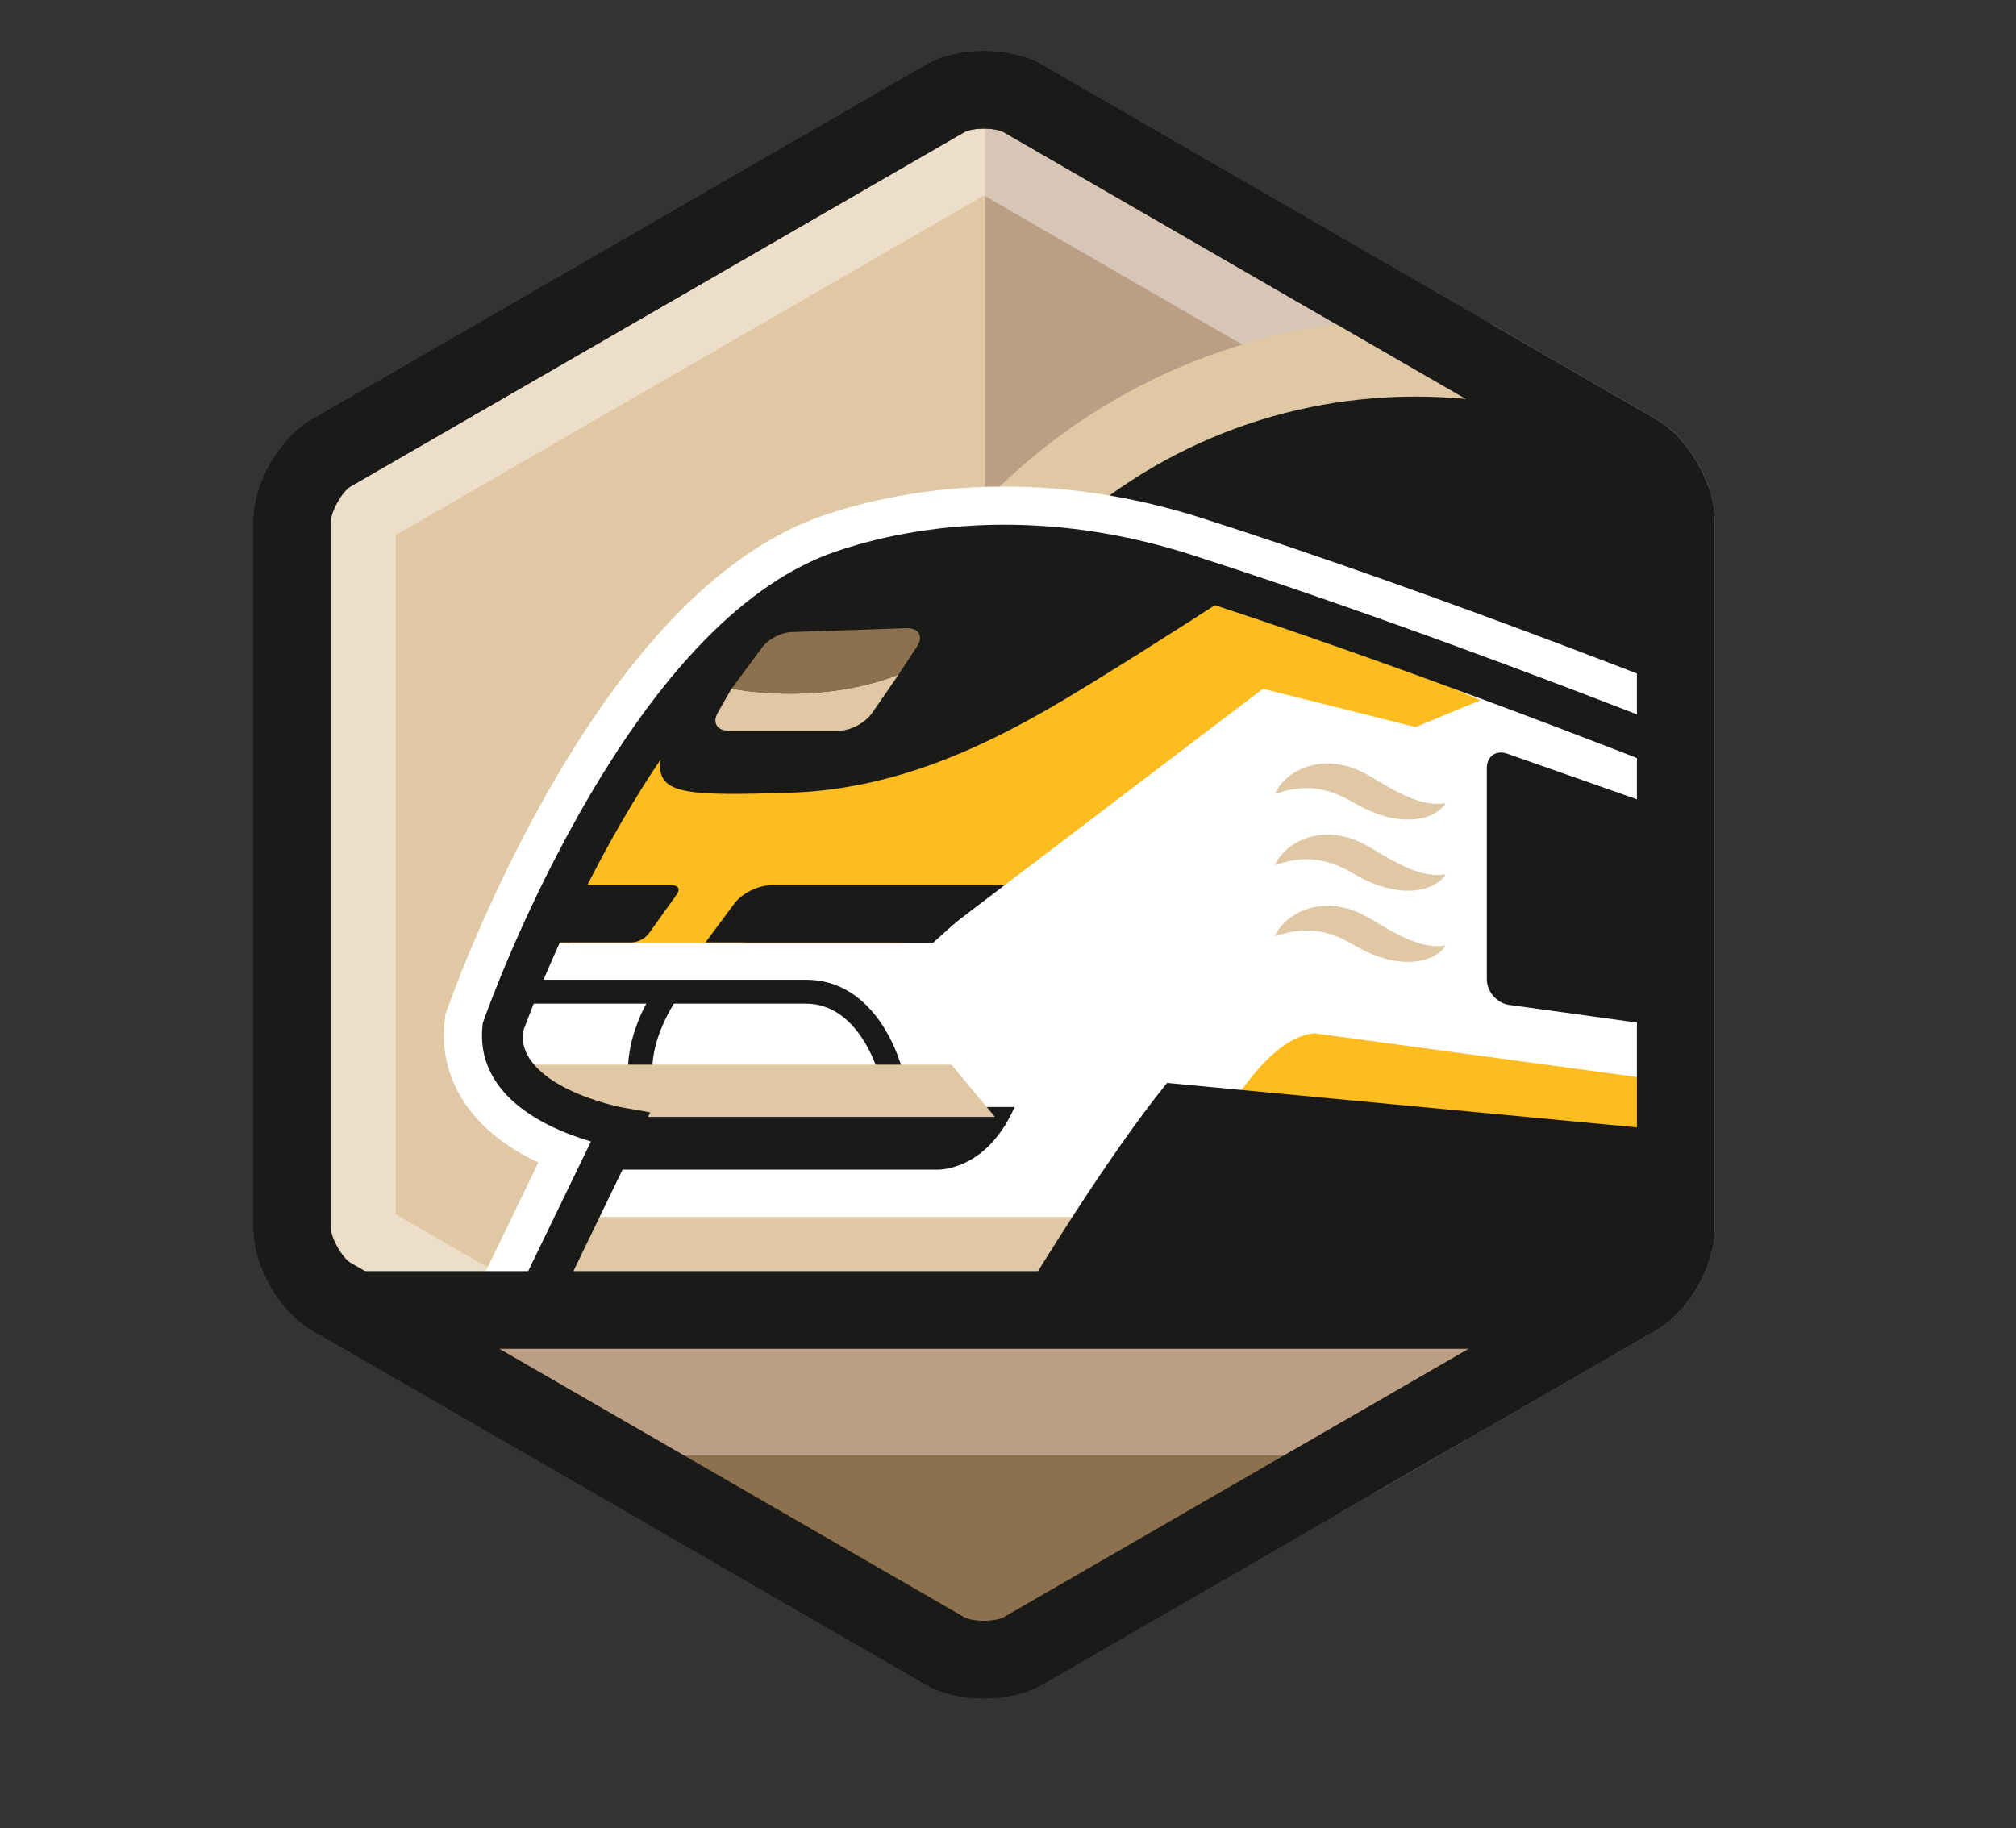 <?xml version="1.0" encoding="utf-8"?>
<!-- Generator: Adobe Illustrator 16.0.0, SVG Export Plug-In . SVG Version: 6.00 Build 0)  -->
<!DOCTYPE svg PUBLIC "-//W3C//DTD SVG 1.1//EN" "http://www.w3.org/Graphics/SVG/1.1/DTD/svg11.dtd">
<svg version="1.1" id="Layer_1" xmlns="http://www.w3.org/2000/svg" xmlns:xlink="http://www.w3.org/1999/xlink" x="0px" y="0px"
	 width="215px" height="195px" viewBox="0 0 215 195" enable-background="new 0 0 215 195" xml:space="preserve">
<rect x="0" y="0" width="215" height="195" fill="#333333" stroke="none"/>
<path fill="#929497" d="M865.52-66.557"/>
<path fill="#929497" d="M-1276.484-66.557"/>
<path fill="#929497" d="M-1276.484-65.807"/>
<path fill="#929497" d="M865.52-65.807"/>
<path fill="#929497" d="M1187.52-65.557"/>
<path fill="#929497" d="M-954.484-65.557"/>
<path fill="#929497" d="M-954.484-64.807"/>
<path fill="#929497" d="M1187.52-64.807"/>
<path fill="none" d="M65.63-1567.76"/>
<path fill="none" d="M65.63,1677.837"/>
<path fill="#E0C8A4" d="M35.071,140.605l63.824,36.85c1.707,0.986,3.972,1.461,6.222,1.435c2.131-0.025,4.249-0.501,5.866-1.435
	l63.824-36.85c3.324-1.919,6.045-6.63,6.045-10.468V56.439c0-3.839-2.721-8.549-6.045-10.468l-63.824-36.85
	c-1.617-0.934-3.735-1.409-5.866-1.435c-2.25-0.026-4.515,0.449-6.222,1.435l-63.824,36.85c-3.324,1.919-6.043,6.629-6.043,10.468
	v73.698C29.028,133.976,31.747,138.687,35.071,140.605"/>
<path fill="#BC9E85" d="M176.097,141.853c3.412-1.97,6.203-6.804,6.203-10.744v-75.64c0-3.939-2.791-8.774-6.203-10.743
	L110.591,6.904c-1.537-0.887-3.516-1.366-5.537-1.453v175.676c2.021-0.089,4-0.567,5.537-1.454L176.097,141.853z"/>
<g opacity="0.4">
	<g>
		<defs>
			<rect id="SVGID_1_" x="27.026" y="5.43" width="155.83" height="175.721"/>
		</defs>
		<clipPath id="SVGID_2_">
			<use xlink:href="#SVGID_1_"  overflow="visible"/>
		</clipPath>
		<path clip-path="url(#SVGID_2_)" fill="#FFFFFF" d="M104.94,20.852l62.73,36.219v72.437l-62.73,36.219l-62.732-36.218V57.07
			L104.94,20.852 M104.938,5.432c-2.248,0-4.496,0.489-6.202,1.473l-65.505,37.82c-3.413,1.97-6.204,6.805-6.204,10.744v75.64
			c0,3.939,2.791,8.774,6.204,10.744l65.505,37.82c1.706,0.985,3.954,1.473,6.202,1.473c0.061,0,0.123,0,0.184-0.001
			c2.188-0.025,4.361-0.514,6.02-1.472l65.508-37.82c3.41-1.97,6.201-6.805,6.201-10.744v-75.64c0-3.939-2.791-8.774-6.201-10.744
			l-65.508-37.82c-1.658-0.958-3.832-1.445-6.02-1.472C105.062,5.432,104.999,5.432,104.938,5.432"/>
	</g>
</g>
<path fill="#1A1A19" d="M104.938,13.712l0.086,0.001c1.125,0.013,1.822,0.272,1.979,0.363l65.506,37.819
	c0.85,0.49,2.063,2.593,2.063,3.573v75.64c0,0.98-1.215,3.083-2.063,3.573l-65.506,37.82c-0.156,0.09-0.854,0.35-1.977,0.363h-0.088
	c-1.168,0-1.898-0.269-2.063-0.363l-65.506-37.82c-0.848-0.49-2.063-2.593-2.063-3.573v-75.64c0-0.98,1.213-3.083,2.063-3.573
	l65.506-37.819C103.04,13.981,103.771,13.712,104.938,13.712 M104.938,5.432c-2.248,0-4.496,0.489-6.202,1.473l-65.505,37.82
	c-3.413,1.97-6.204,6.805-6.204,10.744v75.64c0,3.939,2.791,8.774,6.204,10.744l65.505,37.82c1.706,0.985,3.954,1.473,6.202,1.473
	c0.062,0,0.123,0,0.184-0.001c2.188-0.025,4.361-0.514,6.02-1.472l65.508-37.82c3.41-1.97,6.201-6.805,6.201-10.744v-75.64
	c0-3.939-2.791-8.774-6.201-10.744l-65.508-37.82c-1.658-0.958-3.832-1.445-6.02-1.472C105.062,5.432,104.999,5.432,104.938,5.432"
	/>
<g>
	<defs>
		<path id="SVGID_3_" d="M98.735,6.906L33.231,44.725c-3.413,1.971-6.204,6.804-6.204,10.744v75.64c0,3.94,2.791,8.773,6.204,10.745
			l65.504,37.818c1.752,1.014,4.078,1.501,6.387,1.473c2.188-0.024,4.361-0.513,6.02-1.473l65.508-37.818
			c3.41-1.972,6.203-6.805,6.203-10.745v-75.64c0-3.94-2.793-8.773-6.203-10.744L111.142,6.906c-1.658-0.96-3.832-1.448-6.02-1.474
			c-0.064-0.001-0.129-0.001-0.192-0.001C102.686,5.432,100.44,5.921,98.735,6.906"/>
	</defs>
	<clipPath id="SVGID_4_">
		<use xlink:href="#SVGID_3_"  overflow="visible"/>
	</clipPath>
	<path clip-path="url(#SVGID_4_)" fill="#E0C8A4" d="M215,98.069c0,35.364-28.669,64.032-64.032,64.032
		c-35.364,0-64.031-28.668-64.031-64.032s28.667-64.032,64.031-64.032C186.331,34.037,215,62.705,215,98.069"/>
	<path clip-path="url(#SVGID_4_)" fill="#1A1A19" d="M206.737,98.069c0,30.801-24.969,55.77-55.77,55.77s-55.77-24.969-55.77-55.77
		s24.969-55.771,55.77-55.771S206.737,67.269,206.737,98.069"/>
	<rect x="27.323" y="137.258" clip-path="url(#SVGID_4_)" fill="#1A1A19" width="119.232" height="48.576"/>
</g>
<g>
	<defs>
		<path id="SVGID_5_" d="M98.843,8.38L34.454,45.554c-3.353,1.937-6.098,6.689-6.098,10.562v74.348
			c0,3.871,2.745,8.625,6.098,10.562l64.389,37.174c1.723,0.994,4.008,1.474,6.275,1.448c2.151-0.027,4.286-0.508,5.918-1.448
			l64.389-37.174c3.352-1.937,6.097-6.69,6.097-10.562V56.115c0-3.872-2.745-8.625-6.097-10.562L111.036,8.38
			c-1.632-0.942-3.767-1.421-5.918-1.448c-0.059-0.001-0.117-0.001-0.178-0.001C102.731,6.931,100.521,7.411,98.843,8.38"/>
	</defs>
	<clipPath id="SVGID_6_">
		<use xlink:href="#SVGID_5_"  overflow="visible"/>
	</clipPath>
	<path clip-path="url(#SVGID_6_)" fill="#FFFFFF" d="M189.087,135.789l-7.424-48.914c0,0-20.895-12.386-43.184-21.268L99.528,100.55
		H56.763c-3.539,7.796-3.145,9.058-3.145,9.058c-0.928,8.352,12.525,10.67,12.525,10.67l-2.783,17.932L189.087,135.789z"/>
	<polygon clip-path="url(#SVGID_6_)" fill="#FEBD1F" points="123.339,70.608 147.001,78.147 157.874,74.684 135.95,64.939 	"/>
	<path clip-path="url(#SVGID_6_)" fill="#1A1A19" d="M81.882,88.942c12.448-0.4,23.022-5.354,31.455-10.172
		c5.818-3.326,16.991-10.474,23.358-14.587c-2.173-0.78-4.341-1.518-6.492-2.204c-17.671-5.637-32.718-3.733-41.999-0.574
		c-5.18,1.763-9.971,5.25-14.318,9.676c-2.416,3.275-9.529,11.407-9.529,14.266C64.356,88.961,69.435,89.345,81.882,88.942"/>
	<path clip-path="url(#SVGID_6_)" fill="#FEBD1F" d="M84.066,94.42h23.057l17.337-13.186l17.498-13.308
		c-2.207-0.88-7.908-4.044-10.124-4.841c-5.518,3.564-15.2,9.76-20.241,12.642c-7.309,4.176-16.473,8.467-27.26,8.814
		c-10.788,0.349-13.957,0.197-13.957-2.935c0-2.477,5.006-9.524,7.1-12.363c-7.729,7.87-16.694,22.451-20.713,31.305H96.05
		c0.221,0,0.451-0.014,0.689-0.039H79.542L84.066,94.42z"/>
	<path clip-path="url(#SVGID_6_)" fill="#1A1918" d="M96.083,120.617H66.144v-2.551h27.537c0.068-1.525,0.08-3.055-0.004-3.632
		l-0.035-0.037l-0.086-0.306c-0.02-0.068-2.068-7.047-7.598-7.047H55.683v-2.551h30.275c6.893,0,9.539,7.274,9.986,8.686
		c0.281,0.521,0.51,1.802,0.217,6.246L96.083,120.617z"/>
	<path clip-path="url(#SVGID_6_)" fill="#1A1918" d="M59.132,100.509h8.225c0.641,0,1.461-0.423,1.834-0.943l3-4.201
		c0.372-0.521,0.155-0.944-0.486-0.944h-9.441c-0.641,0-1.396,0.462-1.689,1.032l-2.07,4.026
		C58.21,100.047,58.491,100.509,59.132,100.509"/>
	<path clip-path="url(#SVGID_6_)" fill="#1A1918" d="M82.181,94.42c-1.338,0-3.066,0.87-3.863,1.943l-3.08,4.146h21.502
		c1.838-0.202,4.113-1.147,5.379-2.283l5.004-3.807H82.181z"/>
	<path clip-path="url(#SVGID_6_)" fill="#8D714F" d="M78.021,73.452l-1.426,2.491c-0.659,1.098-0.154,1.988,1.127,1.988h11.715
		c1.281,0,2.891-0.867,3.596-1.937l2.779-4.027c-3.281,1.272-7.279,2.021-11.594,2.021C82.056,73.988,79.973,73.799,78.021,73.452"
		/>
	<g clip-path="url(#SVGID_6_)">
		<g>
			<defs>
				<rect id="SVGID_7_" x="76.306" y="71.97" width="19.511" height="5.96"/>
			</defs>
			<clipPath id="SVGID_8_">
				<use xlink:href="#SVGID_7_"  overflow="visible"/>
			</clipPath>
			<path clip-path="url(#SVGID_8_)" fill="#E0C8A4" d="M78.021,73.452l-1.426,2.491c-0.659,1.098-0.154,1.988,1.127,1.988h11.715
				c1.281,0,2.891-0.867,3.596-1.937l2.779-4.027c-3.281,1.272-7.279,2.021-11.594,2.021C82.056,73.988,79.973,73.799,78.021,73.452
				"/>
		</g>
	</g>
	<path clip-path="url(#SVGID_6_)" fill="#8D714F" d="M96.745,66.996l-12.18,0.411c-1.281-0.017-2.855,0.859-3.514,1.958
		l-3.032,4.086c1.954,0.349,4.036,0.536,6.198,0.536c4.315,0,8.313-0.747,11.594-2.02l1.977-3.002
		C98.493,67.896,98.026,67.014,96.745,66.996"/>
	<path clip-path="url(#SVGID_6_)" fill="#1A1918" d="M69.347,120.638c-5.692-6.726,0.607-15.37,0.877-15.735l2.049,1.523
		l-1.025-0.761l1.027,0.759c-0.055,0.072-5.361,7.39-0.98,12.566L69.347,120.638z"/>
	<path clip-path="url(#SVGID_6_)" fill="#1A1918" d="M64.521,124.802h30.735c0,0,4.524,0.231,7.19-5.8H66.608l-1.623,6.147"/>
	<g clip-path="url(#SVGID_6_)">
		<g>
			<defs>
				<rect id="SVGID_9_" x="55.007" y="113.55" width="54.05" height="5.57"/>
			</defs>
			<clipPath id="SVGID_10_">
				<use xlink:href="#SVGID_9_"  overflow="visible"/>
			</clipPath>
			<polygon clip-path="url(#SVGID_10_)" fill="#E0C8A4" points="109.058,119.118 60.81,119.118 55.009,113.551 104.419,113.551 			
				"/>
		</g>
	</g>
	<g clip-path="url(#SVGID_6_)">
		<g>
			<defs>
				<rect id="SVGID_11_" x="64.446" y="128.8" width="61.311" height="7.021"/>
			</defs>
			<clipPath id="SVGID_12_">
				<use xlink:href="#SVGID_11_"  overflow="visible"/>
			</clipPath>
			<polygon clip-path="url(#SVGID_12_)" fill="#E0C8A4" points="125.757,135.817 65.407,135.817 64.448,128.798 121.118,128.798 			
				"/>
		</g>
	</g>
	<path clip-path="url(#SVGID_6_)" fill="#1A1918" d="M151.03,82.919v22.503c0,1.281,1.023,2.499,2.285,2.721l31.469,4.355
		l-2.436-20.879l-29.131-10.25C152.009,80.943,151.03,81.638,151.03,82.919"/>
	<path clip-path="url(#SVGID_6_)" fill="#FEBD1F" d="M130.119,119.92c0,0,4.872-9.364,10.091-9.712l52.199,7.075l-0.35,8.699
		L130.119,119.92z"/>
	<path clip-path="url(#SVGID_6_)" fill="#1A1918" d="M109.8,137.041c0,0,8.403-13.888,14.668-21.543l62.52,5.915l1.973,15.049
		L109.8,137.041z"/>
	<path clip-path="url(#SVGID_6_)" fill="#1A1A19" d="M192.718,141.397H59.638l2.902-18.695c-5.883-1.737-12.932-5.885-12.092-13.446
		l0.039-0.359l0.121-0.342c0.611-1.748,15.238-42.881,38.248-50.714c3.883-1.322,10.203-2.898,18.258-2.898
		c6.666,0,13.416,1.075,20.064,3.196c26.014,8.298,55.383,20.094,55.676,20.212l1.73,0.697L192.718,141.397z M67.083,135.021
		h118.371l-6.711-51.442c-6.654-2.637-31.324-12.289-53.504-19.363c-6.02-1.92-12.117-2.894-18.125-2.894
		c-7.182,0-12.775,1.392-16.203,2.558c-19.039,6.48-32.639,42.285-34.145,46.399c-0.111,4.865,9.822,6.84,9.926,6.858l3.076,0.544
		L67.083,135.021z"/>
	<path clip-path="url(#SVGID_6_)" fill="#FFFFFF" d="M107.114,58.132c5.727,0,12.17,0.836,19.094,3.045
		c26.205,8.358,55.455,20.132,55.455,20.132l7.424,56.9H57.464l8.681-17.932c0,0-13.454-2.318-12.526-10.67
		c0,0,14.461-41.325,36.266-48.748C94.29,59.359,100.175,58.132,107.114,58.132 M107.116,51.893h-0.002
		c-8.474,0-15.141,1.665-19.242,3.061c-10.539,3.589-20.543,13.683-29.734,30.003c-6.536,11.605-10.254,22.147-10.408,22.591
		l-0.234,0.669l-0.078,0.703c-0.674,6.064,2.725,11.436,9.326,14.735c0.227,0.113,0.451,0.223,0.676,0.327l-5.571,11.509
		l-4.337,8.957h9.953h131.623h7.105l-0.918-7.046l-7.424-56.899l-0.473-3.618l-3.385-1.363
		c-0.295-0.118-29.768-11.956-55.889-20.289C121.157,53.017,114.096,51.893,107.116,51.893"/>
	<path clip-path="url(#SVGID_6_)" fill="#FFFFFF" d="M189.087,135.789l-7.424-52.919c0,0-20.895-8.381-43.184-17.263L99.528,100.55
		H56.763c-3.539,7.796-3.145,9.058-3.145,9.058c-0.928,8.352,12.525,10.67,12.525,10.67l-8.68,17.932L189.087,135.789z"/>
	<polygon clip-path="url(#SVGID_6_)" fill="#FEBD1F" points="123.339,70.608 150.966,77.545 157.874,74.684 135.95,64.939 	"/>
	<path clip-path="url(#SVGID_6_)" fill="#1A1A19" d="M81.882,88.942c12.448-0.4,23.022-5.354,31.455-10.172
		c5.818-3.326,16.991-10.474,23.358-14.587c-2.173-0.78-4.341-1.518-6.492-2.204c-17.671-5.637-32.718-3.733-41.999-0.574
		c-5.18,1.763-9.971,5.25-14.318,9.676c-2.416,3.275-9.529,11.407-9.529,14.266C64.356,88.961,69.435,89.345,81.882,88.942"/>
	<path clip-path="url(#SVGID_6_)" fill="#FEBD1F" d="M84.066,94.42h23.057l17.337-13.186l17.498-13.308
		c-2.207-0.88-7.908-4.044-10.124-4.841c-5.518,3.564-15.2,9.76-20.241,12.642c-7.309,4.176-16.473,8.467-27.26,8.814
		c-10.788,0.349-13.957,0.197-13.957-2.935c0-2.477,5.006-9.524,7.1-12.363c-7.729,7.87-16.694,22.451-20.713,31.305H96.05
		c0.221,0,0.451-0.014,0.689-0.039H79.542L84.066,94.42z"/>
	<path clip-path="url(#SVGID_6_)" fill="#1A1918" d="M96.083,120.617H66.144v-2.551h27.537c0.068-1.525,0.08-3.055-0.004-3.632
		l-0.035-0.037l-0.086-0.306c-0.02-0.068-2.068-7.047-7.598-7.047H55.683v-2.551h30.275c6.893,0,9.539,7.274,9.986,8.686
		c0.281,0.521,0.51,1.802,0.217,6.246L96.083,120.617z"/>
	<path clip-path="url(#SVGID_6_)" fill="#1A1918" d="M59.132,100.509h8.225c0.641,0,1.461-0.423,1.834-0.943l3-4.201
		c0.372-0.521,0.155-0.944-0.486-0.944h-9.441c-0.641,0-1.396,0.462-1.689,1.032l-2.07,4.026
		C58.21,100.047,58.491,100.509,59.132,100.509"/>
	<path clip-path="url(#SVGID_6_)" fill="#1A1918" d="M82.181,94.42c-1.338,0-3.066,0.87-3.863,1.943l-3.08,4.146h21.502
		c1.838-0.202,4.113-1.147,5.379-2.283l5.004-3.807H82.181z"/>
	<path clip-path="url(#SVGID_6_)" fill="#8D714F" d="M78.021,73.452l-1.426,2.491c-0.659,1.098-0.154,1.988,1.127,1.988h11.715
		c1.281,0,2.891-0.867,3.596-1.937l2.779-4.027c-3.281,1.272-7.279,2.021-11.594,2.021C82.056,73.988,79.973,73.799,78.021,73.452"
		/>
	<g clip-path="url(#SVGID_6_)">
		<g>
			<defs>
				<rect id="SVGID_13_" x="76.306" y="71.97" width="19.511" height="5.96"/>
			</defs>
			<clipPath id="SVGID_14_">
				<use xlink:href="#SVGID_13_"  overflow="visible"/>
			</clipPath>
			<path clip-path="url(#SVGID_14_)" fill="#E0C8A4" d="M78.021,73.452l-1.426,2.491c-0.659,1.098-0.154,1.988,1.127,1.988h11.715
				c1.281,0,2.891-0.867,3.596-1.937l2.779-4.027c-3.281,1.272-7.279,2.021-11.594,2.021C82.056,73.988,79.973,73.799,78.021,73.452
				"/>
		</g>
	</g>
	<path clip-path="url(#SVGID_6_)" fill="#8D714F" d="M96.745,66.996l-12.18,0.411c-1.281-0.017-2.855,0.859-3.514,1.958
		l-3.032,4.086c1.954,0.349,4.036,0.536,6.198,0.536c4.315,0,8.313-0.747,11.594-2.02l1.977-3.002
		C98.493,67.896,98.026,67.014,96.745,66.996"/>
	<path clip-path="url(#SVGID_6_)" fill="#1A1918" d="M69.347,120.638c-5.692-6.726,0.607-15.37,0.877-15.735l2.049,1.523
		l-1.025-0.761l1.027,0.759c-0.055,0.072-5.361,7.39-0.98,12.566L69.347,120.638z"/>
	<path clip-path="url(#SVGID_6_)" fill="#1A1918" d="M64.521,124.748h35.404c0,0,5.21,0.268,8.283-6.68H66.925l-1.871,7.081"/>
	<g clip-path="url(#SVGID_6_)">
		<g>
			<defs>
				<rect id="SVGID_15_" x="55.007" y="113.55" width="51.1" height="5.57"/>
			</defs>
			<clipPath id="SVGID_16_">
				<use xlink:href="#SVGID_15_"  overflow="visible"/>
			</clipPath>
			<polygon clip-path="url(#SVGID_16_)" fill="#E0C8A4" points="106.108,119.118 60.81,119.118 55.011,113.551 101.47,113.551 			
				"/>
		</g>
	</g>
	<g clip-path="url(#SVGID_6_)">
		<g>
			<defs>
				<rect id="SVGID_17_" x="58.526" y="129.78" width="67.23" height="7.02"/>
			</defs>
			<clipPath id="SVGID_18_">
				<use xlink:href="#SVGID_17_"  overflow="visible"/>
			</clipPath>
			<polygon clip-path="url(#SVGID_18_)" fill="#E0C8A4" points="125.757,136.8 58.526,136.8 62.483,129.781 121.118,129.781 			"/>
		</g>
	</g>
	<path clip-path="url(#SVGID_6_)" fill="#1A1918" d="M158.565,81.936v22.503c0,1.282,1.023,2.499,2.285,2.722l31.469,4.354
		l-2.436-20.879l-29.13-10.25C159.544,79.961,158.565,80.654,158.565,81.936"/>
	<path clip-path="url(#SVGID_6_)" fill="#FEBD1F" d="M130.119,119.92c0,0,4.872-9.364,10.091-9.712l52.199,7.075l-0.35,8.699
		L130.119,119.92z"/>
	<path clip-path="url(#SVGID_6_)" fill="#1A1918" d="M109.8,137.041c0,0,8.403-13.888,14.668-21.543l62.52,5.915l1.973,15.049
		L109.8,137.041z"/>
	<path clip-path="url(#SVGID_6_)" fill="#1A1A19" d="M191.558,140.38H54.001l9.021-18.634c-1.287-0.38-2.881-0.94-4.459-1.73
		c-6.488-3.244-7.443-7.58-7.104-10.648l0.027-0.244l0.082-0.233c0.149-0.429,3.751-10.642,10.113-21.938
		c8.686-15.421,17.938-24.892,27.501-28.147c3.812-1.297,10.015-2.844,17.933-2.844c6.559,0,13.205,1.059,19.752,3.148
		c25.98,8.285,55.313,20.068,55.605,20.187l1.178,0.474L191.558,140.38z M60.925,136.039h125.689l-6.939-53.188
		c-5.719-2.271-31.243-12.309-54.125-19.607c-6.12-1.952-12.322-2.942-18.434-2.942c-7.322,0-13.033,1.42-16.533,2.612
		c-19.727,6.716-33.627,43.861-34.832,47.177c-0.092,1.095,0.006,3.643,4.681,6.006c2.923,1.479,6.053,2.038,6.084,2.043
		l2.832,0.496L60.925,136.039z"/>
	<rect x="32.964" y="143.554" clip-path="url(#SVGID_6_)" fill="#BC9E85" width="159.52" height="52.901"/>
	<rect x="32.964" y="155.22" clip-path="url(#SVGID_6_)" fill="#8D714F" width="159.52" height="52.901"/>
</g>
<path fill="#1A1A19" d="M104.938,13.712l0.086,0.001c1.125,0.013,1.822,0.272,1.979,0.363l65.506,37.819
	c0.85,0.49,2.063,2.593,2.063,3.573v75.64c0,0.98-1.215,3.083-2.063,3.573l-65.506,37.82c-0.156,0.09-0.854,0.35-1.977,0.363h-0.088
	c-1.168,0-1.898-0.269-2.063-0.363l-65.506-37.82c-0.848-0.49-2.063-2.593-2.063-3.573v-75.64c0-0.98,1.213-3.083,2.063-3.573
	l65.506-37.819C103.04,13.981,103.771,13.712,104.938,13.712 M104.938,5.432c-2.248,0-4.496,0.489-6.202,1.473l-65.505,37.82
	c-3.413,1.97-6.204,6.805-6.204,10.744v75.64c0,3.939,2.791,8.774,6.204,10.744l65.505,37.82c1.706,0.985,3.954,1.473,6.202,1.473
	c0.062,0,0.123,0,0.184-0.001c2.188-0.025,4.361-0.514,6.02-1.472l65.508-37.82c3.41-1.97,6.201-6.805,6.201-10.744v-75.64
	c0-3.939-2.791-8.774-6.201-10.744l-65.508-37.82c-1.658-0.958-3.832-1.445-6.02-1.472C105.062,5.432,104.999,5.432,104.938,5.432"
	/>
<g>
	<g>
		<defs>
			<rect id="SVGID_19_" x="135.956" y="81.43" width="18.24" height="21.16"/>
		</defs>
		<clipPath id="SVGID_20_">
			<use xlink:href="#SVGID_19_"  overflow="visible"/>
		</clipPath>
		<path clip-path="url(#SVGID_20_)" fill="#E0C8A4" d="M135.96,84.688c0,0,0.025-0.078,0.098-0.22
			c0.074-0.137,0.182-0.344,0.357-0.583c0.086-0.12,0.193-0.243,0.307-0.382c0.119-0.136,0.26-0.268,0.408-0.417
			c0.155-0.14,0.33-0.276,0.52-0.426c0.193-0.133,0.404-0.271,0.634-0.405c0.235-0.119,0.483-0.249,0.753-0.355
			c0.135-0.052,0.275-0.098,0.418-0.146s0.29-0.1,0.441-0.128c0.607-0.145,1.275-0.224,1.963-0.193
			c0.17,0.012,0.343,0.025,0.517,0.038l0.263,0.023c0.086,0.013,0.17,0.032,0.256,0.049c0.34,0.076,0.697,0.136,1.031,0.247
			c0.332,0.117,0.666,0.239,0.998,0.371c0.315,0.153,0.623,0.32,0.934,0.485l0.23,0.128l0.028,0.016
			c0.011,0.007-0.067-0.038-0.03-0.018l0.006,0.003l0.012,0.007l0.05,0.029l0.099,0.058l0.393,0.235l0.388,0.239
			c0.124,0.076,0.233,0.13,0.349,0.199c0.443,0.267,0.92,0.527,1.375,0.771c0.229,0.109,0.455,0.238,0.674,0.342
			c0.221,0.099,0.44,0.213,0.653,0.297c0.212,0.088,0.425,0.187,0.628,0.252c0.104,0.039,0.205,0.076,0.305,0.114
			c0.101,0.035,0.199,0.056,0.297,0.089c0.392,0.131,0.758,0.197,1.101,0.26c0.337,0.042,0.653,0.07,0.913,0.062
			c0.264-0.003,0.484-0.019,0.633-0.041c0.153-0.022,0.234-0.034,0.234-0.034s-0.042,0.073-0.139,0.198
			c-0.099,0.118-0.248,0.309-0.483,0.496c-0.231,0.201-0.548,0.393-0.94,0.58c-0.394,0.166-0.867,0.324-1.392,0.398
			c-0.526,0.091-1.101,0.101-1.698,0.061c-0.598-0.047-1.215-0.155-1.83-0.322c-0.611-0.174-1.223-0.386-1.843-0.679
			c-0.151-0.068-0.315-0.144-0.458-0.214l-0.4-0.214l-0.4-0.221l-0.234-0.132l-0.173-0.09c-0.228-0.124-0.455-0.252-0.679-0.383
			c-0.231-0.099-0.457-0.206-0.684-0.316c-0.111-0.064-0.228-0.089-0.341-0.135c-0.112-0.043-0.228-0.087-0.339-0.129
			c-0.057-0.022-0.111-0.049-0.168-0.067l-0.17-0.045c-0.113-0.03-0.225-0.064-0.337-0.098c-0.449-0.122-0.894-0.203-1.333-0.246
			c-0.221-0.038-0.434-0.016-0.65-0.037c-0.215-0.012-0.419,0.015-0.629,0.012c-0.203,0.01-0.398,0.043-0.596,0.055
			c-0.193,0.029-0.377,0.059-0.551,0.086c-0.178,0.037-0.344,0.07-0.496,0.103c-0.156,0.04-0.301,0.076-0.43,0.109
			c-0.129,0.039-0.248,0.071-0.354,0.101c-0.104,0.033-0.191,0.062-0.264,0.084C136.04,84.659,135.96,84.688,135.96,84.688"/>
		<path clip-path="url(#SVGID_20_)" fill="#E0C8A4" d="M135.96,92.278c0,0,0.025-0.077,0.098-0.22
			c0.074-0.137,0.182-0.345,0.357-0.583c0.086-0.12,0.193-0.243,0.307-0.382c0.119-0.135,0.26-0.268,0.408-0.417
			c0.155-0.14,0.33-0.276,0.52-0.425c0.193-0.133,0.404-0.272,0.634-0.406c0.235-0.119,0.483-0.249,0.753-0.355
			c0.135-0.052,0.275-0.098,0.418-0.146s0.29-0.099,0.441-0.128c0.607-0.145,1.275-0.223,1.963-0.193
			c0.17,0.012,0.343,0.025,0.517,0.038l0.263,0.024c0.086,0.012,0.17,0.031,0.256,0.048c0.34,0.077,0.697,0.136,1.031,0.248
			c0.332,0.117,0.666,0.239,0.998,0.371c0.315,0.151,0.623,0.319,0.934,0.484l0.23,0.128l0.028,0.017
			c0.011,0.006-0.067-0.039-0.03-0.019l0.006,0.003l0.012,0.008l0.05,0.028l0.099,0.059l0.393,0.234l0.388,0.239
			c0.124,0.076,0.233,0.13,0.349,0.199c0.443,0.267,0.92,0.526,1.375,0.771c0.229,0.109,0.455,0.238,0.674,0.342
			c0.221,0.099,0.44,0.214,0.653,0.298c0.212,0.088,0.425,0.186,0.628,0.252c0.104,0.038,0.205,0.075,0.305,0.114
			c0.101,0.034,0.199,0.055,0.297,0.089c0.392,0.13,0.758,0.196,1.101,0.259c0.337,0.042,0.653,0.07,0.913,0.062
			c0.264-0.003,0.484-0.019,0.633-0.041c0.153-0.021,0.234-0.034,0.234-0.034s-0.042,0.073-0.139,0.198
			c-0.099,0.118-0.248,0.31-0.483,0.496c-0.231,0.201-0.548,0.394-0.94,0.58c-0.394,0.166-0.867,0.324-1.392,0.399
			c-0.526,0.09-1.101,0.1-1.698,0.06c-0.598-0.047-1.215-0.155-1.83-0.322c-0.611-0.174-1.223-0.386-1.843-0.679
			c-0.151-0.068-0.315-0.143-0.458-0.214l-0.4-0.214l-0.4-0.221l-0.234-0.132l-0.173-0.09c-0.228-0.124-0.455-0.252-0.679-0.383
			c-0.231-0.098-0.457-0.206-0.684-0.316c-0.111-0.064-0.228-0.089-0.341-0.135c-0.112-0.043-0.228-0.087-0.339-0.13
			c-0.057-0.021-0.111-0.048-0.168-0.066l-0.17-0.045c-0.113-0.029-0.225-0.064-0.337-0.098c-0.449-0.122-0.894-0.204-1.333-0.246
			c-0.221-0.038-0.434-0.015-0.65-0.037c-0.215-0.012-0.419,0.016-0.629,0.012c-0.203,0.011-0.398,0.043-0.596,0.055
			c-0.193,0.029-0.377,0.059-0.551,0.086c-0.178,0.037-0.344,0.071-0.496,0.103c-0.158,0.04-0.301,0.076-0.43,0.109
			c-0.129,0.039-0.248,0.072-0.354,0.101c-0.104,0.033-0.191,0.062-0.264,0.084C136.04,92.25,135.96,92.278,135.96,92.278"/>
		<path clip-path="url(#SVGID_20_)" fill="#E0C8A4" d="M135.96,99.868c0,0,0.025-0.077,0.098-0.22
			c0.074-0.137,0.182-0.344,0.357-0.583c0.086-0.12,0.193-0.243,0.307-0.382c0.119-0.135,0.26-0.267,0.408-0.417
			c0.155-0.139,0.33-0.276,0.52-0.425c0.193-0.133,0.404-0.272,0.634-0.406c0.235-0.119,0.483-0.249,0.753-0.355
			c0.135-0.052,0.275-0.098,0.418-0.146s0.29-0.099,0.441-0.128c0.607-0.145,1.275-0.223,1.963-0.193
			c0.17,0.013,0.343,0.025,0.517,0.038l0.263,0.024c0.086,0.012,0.17,0.032,0.256,0.048c0.34,0.077,0.697,0.136,1.031,0.248
			c0.332,0.117,0.666,0.239,0.998,0.371c0.315,0.153,0.623,0.319,0.934,0.485l0.23,0.127l0.028,0.017
			c0.011,0.006-0.067-0.039-0.03-0.019l0.006,0.004l0.012,0.007l0.05,0.028l0.099,0.059l0.393,0.234l0.388,0.239
			c0.124,0.076,0.233,0.13,0.349,0.199c0.443,0.267,0.92,0.528,1.375,0.771c0.229,0.109,0.455,0.238,0.674,0.343
			c0.221,0.098,0.44,0.213,0.653,0.297c0.212,0.088,0.425,0.186,0.628,0.252c0.104,0.039,0.205,0.076,0.305,0.114
			c0.101,0.034,0.199,0.055,0.297,0.089c0.392,0.13,0.758,0.196,1.101,0.259c0.337,0.042,0.653,0.071,0.913,0.062
			c0.264-0.003,0.484-0.019,0.633-0.041c0.153-0.021,0.234-0.033,0.234-0.033s-0.042,0.072-0.139,0.197
			c-0.099,0.118-0.248,0.31-0.483,0.496c-0.231,0.201-0.548,0.394-0.94,0.58c-0.394,0.166-0.867,0.324-1.392,0.399
			c-0.526,0.09-1.101,0.1-1.698,0.06c-0.598-0.047-1.215-0.155-1.83-0.321c-0.611-0.175-1.223-0.387-1.843-0.68
			c-0.151-0.068-0.315-0.143-0.458-0.214l-0.4-0.214l-0.4-0.22l-0.234-0.132l-0.173-0.091c-0.228-0.124-0.455-0.252-0.679-0.383
			c-0.231-0.098-0.457-0.206-0.684-0.315c-0.111-0.065-0.228-0.09-0.341-0.136c-0.112-0.043-0.228-0.087-0.339-0.129
			c-0.057-0.021-0.111-0.049-0.168-0.066l-0.17-0.046c-0.113-0.029-0.225-0.064-0.337-0.098c-0.449-0.122-0.894-0.203-1.333-0.246
			c-0.221-0.038-0.434-0.015-0.65-0.037c-0.215-0.012-0.419,0.016-0.629,0.013c-0.203,0.01-0.398,0.043-0.596,0.054
			c-0.193,0.03-0.377,0.059-0.551,0.086c-0.178,0.037-0.344,0.071-0.496,0.104c-0.156,0.039-0.301,0.075-0.43,0.108
			c-0.129,0.039-0.248,0.072-0.354,0.101c-0.104,0.033-0.191,0.062-0.264,0.086C136.04,99.84,135.96,99.868,135.96,99.868"/>
	</g>
</g>
<polygon fill="#1A1A19" points="167.759,143.856 42.192,143.856 38.188,135.568 167.759,135.568 "/>
</svg>
